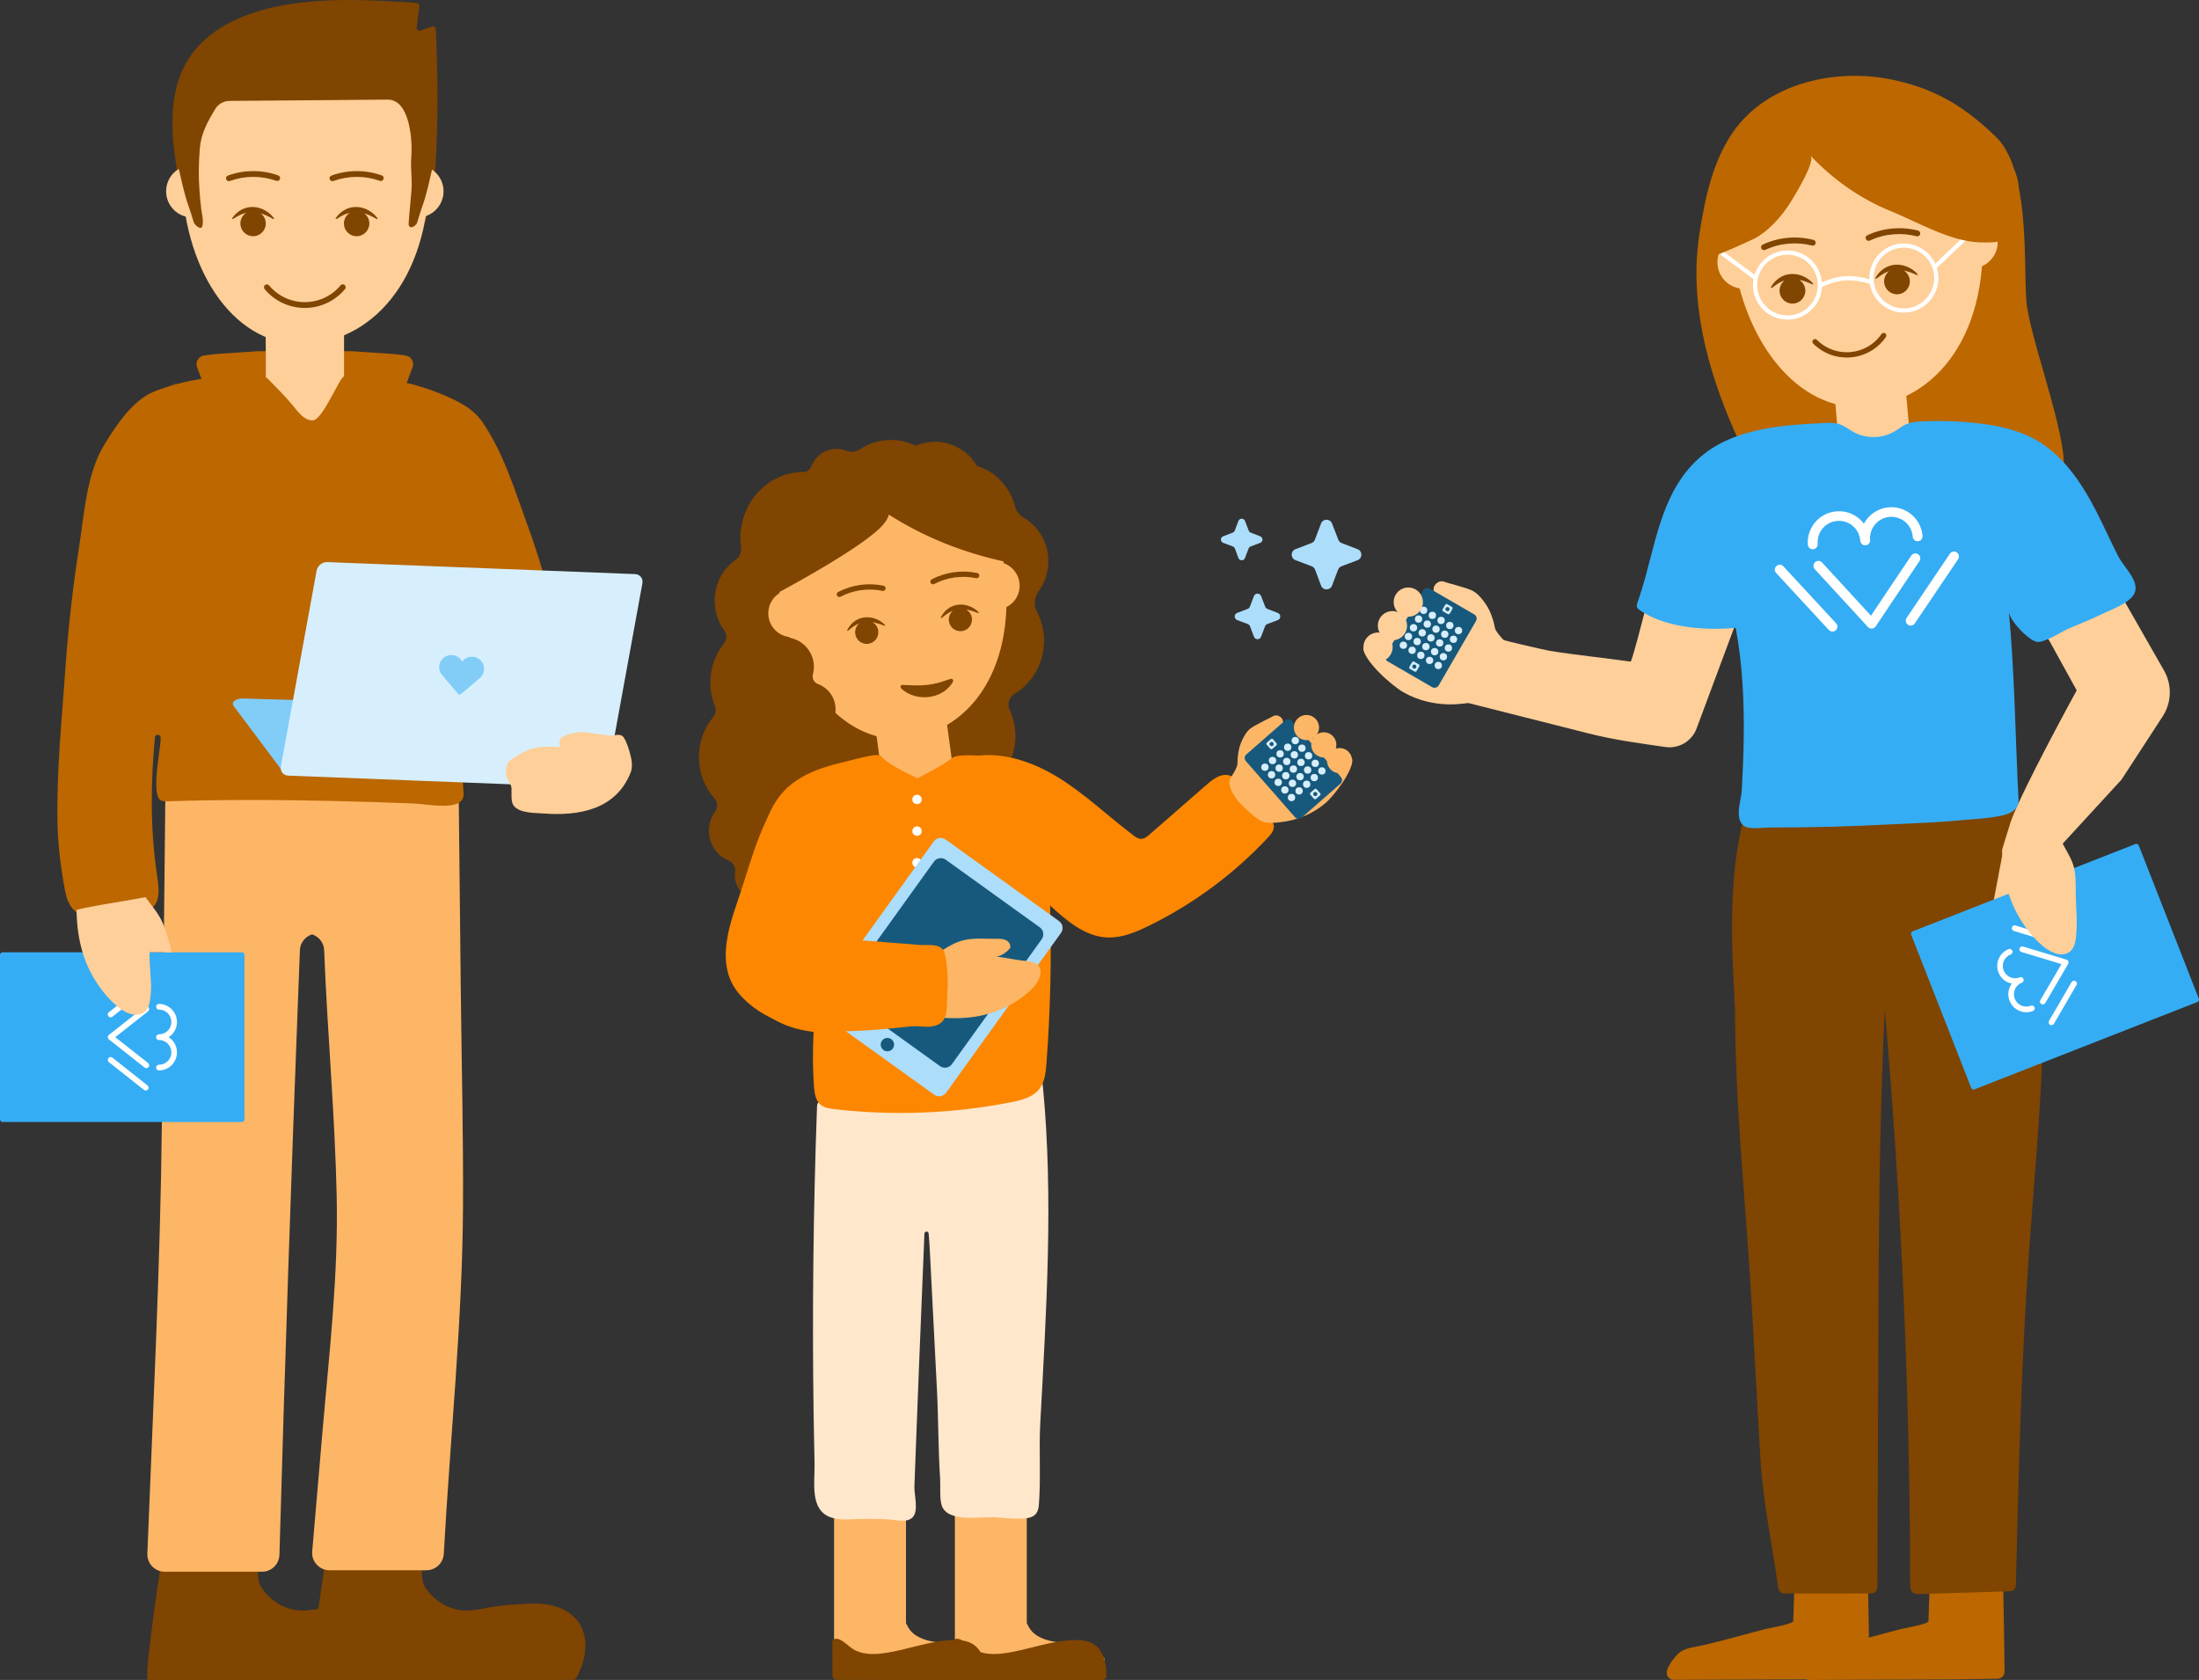 <?xml version="1.0" encoding="utf-8"?>
<!-- Generator: Adobe Illustrator 23.0.3, SVG Export Plug-In . SVG Version: 6.00 Build 0)  -->
<svg version="1.1" id="Layer_1" xmlns="http://www.w3.org/2000/svg" xmlns:xlink="http://www.w3.org/1999/xlink" x="0px" y="0px"
	 viewBox="0 0 1529.14 1168.23" style="enable-background:new 0 0 1529.14 1168.23;" xml:space="preserve">
<rect x="0" y="0" width="1529.14" height="1168.23" fill="#333333" stroke="none"/>
<style type="text/css">
	.st0{fill:#D7EFFD;}
	.st1{fill:#82CDF8;}
	.st2{fill:#35ADF5;}
	.st3{fill:#17597C;}
	.st4{fill:#2781B7;}
	.st5{fill:none;stroke:#17597C;stroke-width:13;stroke-linecap:round;stroke-miterlimit:10;}
	.st6{fill:none;stroke:#35ADF5;stroke-width:13;stroke-linecap:round;stroke-miterlimit:10;}
	.st7{fill:#ACDDFA;}
	.st8{fill:none;stroke:#17597C;stroke-width:13;stroke-linecap:round;stroke-linejoin:round;stroke-miterlimit:10;}
	.st9{fill:#804500;}
	.st10{fill:#FDB666;}
	.st11{fill:#FFE7CC;}
	.st12{fill:#FD8701;}
	.st13{fill:#D6EEFC;}
	.st14{fill:#FFFFFF;}
	.st15{fill:#BC6700;}
	.st16{fill:#FECF99;}
	.st17{fill:#BB6700;}
</style>
<path class="st7" d="M860.32,426.21l7.29-2.79c0.71-0.27,1.27-0.83,1.54-1.54l2.8-7.35c0.87-2.29,4.1-2.29,4.99-0.01l2.87,7.4
	c0.27,0.7,0.83,1.26,1.53,1.53l7.22,2.77c2.29,0.88,2.28,4.13-0.01,4.99l-7.3,2.76c-0.72,0.27-1.28,0.84-1.55,1.55l-2.75,7.25
	c-0.87,2.31-4.14,2.3-5-0.01l-2.69-7.21c-0.27-0.72-0.84-1.29-1.56-1.57l-7.36-2.77C858.03,430.34,858.02,427.09,860.32,426.21z"/>
<path class="st7" d="M900.83,381.9l11.15-4.27c1.09-0.42,1.94-1.27,2.36-2.36l4.29-11.24c1.33-3.5,6.28-3.51,7.63-0.02l4.39,11.32
	c0.42,1.08,1.27,1.92,2.35,2.34l11.05,4.24c3.51,1.35,3.49,6.31-0.02,7.64l-11.17,4.22c-1.1,0.41-1.96,1.28-2.38,2.37l-4.21,11.09
	c-1.34,3.53-6.33,3.52-7.65-0.02l-4.12-11.04c-0.41-1.11-1.28-1.98-2.39-2.4l-11.26-4.24C897.33,388.22,897.32,383.24,900.83,381.9z
	"/>
<path class="st7" d="M850.56,372.93l6.65-2.55c0.65-0.25,1.16-0.76,1.41-1.41l2.56-6.7c0.8-2.08,3.74-2.09,4.55-0.01l2.62,6.75
	c0.25,0.64,0.76,1.15,1.4,1.39l6.58,2.53c2.09,0.8,2.08,3.76-0.01,4.56l-6.66,2.52c-0.65,0.25-1.17,0.76-1.42,1.42l-2.51,6.61
	c-0.8,2.1-3.78,2.1-4.56-0.01l-2.46-6.58c-0.25-0.66-0.77-1.18-1.42-1.43l-6.71-2.53C848.48,376.69,848.47,373.73,850.56,372.93z"/>
<g>
	<path class="st9" d="M722.27,411.18c4.22-5.81,6.73-13.04,6.73-20.88c0-13.05-6.93-24.41-17.18-30.33
		c-2.96-1.71-5.16-4.55-6.04-7.95c-3.47-13.48-13.56-24.13-26.42-27.98c-5.9-10.08-16.83-16.86-29.36-16.86
		c-4.77,0-9.31,0.99-13.43,2.76c-5.19-2.57-10.99-4.02-17.12-4.02c-7.85,0-15.16,2.36-21.32,6.44c-2.9,1.92-6.48,2.41-9.68,1.11
		c-2.12-0.86-4.43-1.34-6.85-1.34c-8.05,0-14.92,5.23-17.65,12.6c-0.78,2.12-2.79,3.44-4.97,3.44c-0.01,0-0.03,0-0.04,0
		c-24.34,0-44.07,20.51-44.07,45.81c0,2.18,0.15,4.31,0.43,6.41c0.48,3.5-0.98,6.99-3.8,8.96c-8.78,6.13-14.56,16.55-14.56,28.37
		c0,7.77,2.5,14.94,6.7,20.68c1.98,2.7,1.98,6.36-0.12,8.97c-5.97,7.38-9.57,16.9-9.57,27.29c0,5.8,1.12,11.33,3.16,16.37
		c1.04,2.58,0.58,5.53-1.18,7.64c-6.19,7.44-9.94,17.14-9.94,27.75c0,11.16,4.15,21.31,10.92,28.88c2.23,2.49,2.34,6.28,0.37,8.99
		c-2.71,3.72-4.32,8.35-4.32,13.37c0,9.38,5.59,17.41,13.49,20.68c3.2,1.33,5.17,4.54,4.7,7.98c-0.2,1.5-0.22,3.06-0.01,4.65
		c1.06,8.16,7.88,14.58,16.09,15.15c8.43,0.59,15.69-4.79,18-12.34c8.93-2.24,15.82-10.38,16.41-20.21
		c0.46-7.61-2.77-14.47-8.01-18.82c2.27-0.44,4.41-1.24,6.36-2.34c7.19,5.31,16.09,8.27,25.69,7.77c8.83-0.46,16.93-3.89,23.43-9.33
		c1.61,0.19,3.24,0.3,4.89,0.3c15.05,0,28.2-8.11,35.33-20.2c4.53,2.02,9.47,3.21,14.63,3.38c23.14,0.75,42.13-18.53,42.13-42.42
		c0-6.58-1.44-12.8-4.01-18.36c-1.85-4-0.37-8.83,3.33-11.03c12.3-7.31,20.6-21.08,20.6-36.87c0-7.29-1.77-14.14-4.89-20.14
		C718.72,420.93,719.22,415.36,722.27,411.18z M533.8,568.33c0.68,0.73,1.4,1.42,2.18,2.05c-0.43,0.09-0.85,0.2-1.27,0.31
		C534.45,569.88,534.14,569.1,533.8,568.33z M644.35,445.68c0,9.72,3.15,18.68,8.44,25.83c-10.22,3.4-18.68,10.87-23.62,20.58
		c-4.69-1.87-9.81-2.91-15.17-2.91c-8.45,0-16.29,2.56-22.82,6.93c-2.46-0.48-4.99-0.74-7.58-0.74c-5.25,0-10.26,1.04-14.87,2.92
		c4.36-6.75,6.91-14.88,6.91-23.62c0-15.37-7.86-28.84-19.64-36.28c3.85-5.27,6.27-11.73,6.64-18.75
		c19.21-1.65,34.92-16.11,39.21-35.15c5.31,2.72,11.28,4.26,17.61,4.26c6.26,0,12.19-1.51,17.46-4.18
		c6.08,9.4,15.93,15.96,27.29,17.35c0.7,2.05,1.58,4.01,2.62,5.86C653.5,414.76,644.35,429.1,644.35,445.68z"/>
	<path class="st10" d="M756,1143.18l-5.44-0.09c-1.44-0.44-2.95-0.23-4.47-0.34c-2.7-0.19-5.4-0.38-8.09-0.58
		c-6.02-0.43-12.18-1.69-17.29-5.06c-2.15-1.42-3.87-3.19-5.15-5.44c-0.29-0.51-0.97-1.7-1.56-2.93V840.08l-50-27.68v78.8v255.97
		l4,20.01h100v-4v-10L756,1143.18z"/>
	<path class="st10" d="M672,1143.18l-5.44-0.09c-1.44-0.44-2.95-0.23-4.47-0.34c-2.7-0.19-5.4-0.38-8.09-0.58
		c-6.02-0.43-12.18-1.69-17.29-5.06c-2.15-1.42-3.87-3.19-5.15-5.44c-0.29-0.51-0.97-1.7-1.56-2.93V840.08l-50-27.68v78.8v255.97
		l3,20.01h101v-4v-10L672,1143.18z"/>
	<path class="st11" d="M569.24,766.58c-0.17,0.13-0.33,0.29-0.46,0.47c-0.55,0.73-0.61,1.71-0.64,2.63
		c-2.58,70.55-3.38,142.21-2.38,213.15c0.17,11.84,0.39,23.68,0.66,35.53c0.28,12.24-3.59,31.87,11.54,36.9
		c5.15,1.71,10.72,1.37,16.14,1.16c7.91-0.3,15.83-0.25,23.73,0.15c4.9,0.25,12.62,2.59,16.66-1.31c4.58-4.42,1.15-15.78,1.37-21.56
		c0.33-8.98,0.67-17.96,1.01-26.93c0.7-18.43,1.41-36.86,2.14-55.28c1.23-31.22,2.51-62.44,3.82-93.66c0.08-1.83,2.78-1.9,2.94-0.07
		c0.53,6.02,0.84,12.07,1.14,18.11c1.54,30.16,3.08,60.32,4.62,90.49c1.05,20.53,0.86,41.09,2.2,61.62
		c0.38,5.84-0.43,11.87,0.78,17.64c2.75,13.06,24.78,9.31,34.64,9.45c7.91,0.12,15.81,1.5,23.74,0.79c5.99-0.53,9.02-3.04,9.51-9.21
		c1.5-19.03-0.03-38.09,0.99-57.13c4.16-77.19,9.28-156.54,1.82-234.03c-0.54-5.6-4.23-17.07-2.53-22.27l-5.25,16.16
		c-0.18,0.55-0.67,0.94-1.24,1.01l-144.07,15.34C571.11,765.83,570.01,765.99,569.24,766.58z"/>
	<path class="st10" d="M543.24,365.99c-10.8,10.8-3.03,31.58-0.71,48.7c8.15,60.09,46.06,104.56,89.42,98.68
		c43.36-5.88,75.82-49.79,66.33-119.8c-2.55-18.78-8.62-35.95-17.1-50.5C681.19,343.08,596.24,312.97,543.24,365.99z"/>
	<path class="st10" d="M613.87,543.82c10.82,0.75,21.76,0.26,32.41-1.75c5.57-1.05,11.02-2.57,16.26-4.75
		c0.18-0.07,0.35-0.16,0.53-0.24l-5.8-42.79l-49.35,6.69l1.77,11.93L613.87,543.82z"/>
	<g>
		<circle class="st10" cx="550.85" cy="426.51" r="16.6"/>
		<circle class="st10" cx="692.45" cy="407.31" r="16.6"/>
	</g>
	<path class="st12" d="M680.14,525.46c19.09-2.12,38.75,4.78,55.33,14.93c18.88,11.56,34.93,27.16,52.61,40.47
		c1.65,1.24,3.48,2.52,5.55,2.49c2.22-0.04,4.09-1.58,5.76-3.04l39.59-34.57c4.33-3.78,9.57-7.83,15.21-6.69
		c4.13,0.83,7.16,4.24,9.88,7.46c6.16,7.29,12.31,14.59,18.47,21.88c1.5,1.78,3.07,3.72,3.26,6.03c0.25,3.04-1.94,5.69-4.02,7.93
		c-23.68,25.41-52.06,46.42-83.29,61.64c-9.07,4.42-18.79,8.43-28.86,7.91c-15.38-0.8-28.05-11.79-39.4-22.2
		c1.06,36.6,0.21,73.26-2.54,109.77c-0.47,6.27-1.15,12.94-5.05,17.87c-4.54,5.75-12.28,7.72-19.48,9.13
		c-40.49,7.95-82.22,9.58-123.21,4.79c-3.24-0.38-6.66-0.87-9.2-2.93c-3.61-2.93-4.34-8.07-4.7-12.71
		c-0.98-12.72-0.89-25.39-0.31-38.04c-4.04-0.51-8.03-1.25-11.93-2.28c-18.87-4.98-36.69-18.97-40.25-38.16
		c-1.44-7.78-0.48-15.78,0.64-23.61c3.3-22.96,8.03-45.71,14.15-68.09c3.16-11.56,6.87-23.35,14.44-32.65
		c6.41-7.87,15.13-13.31,24.48-17.02c6.18-2.45,12.6-4.22,19.06-5.75c6.22-1.47,12.37-3.27,18.66-4.42
		c2.14-0.39,6.41-1.36,8.08,0.65C618,532.18,638,541.18,638,541.18s18-9,24-14C665.5,524.26,680.14,525.46,680.14,525.46z"/>
	<path class="st10" d="M855.43,541.49c0,0,5.06-7.6,5.06-10.13c0-4.75,0.6-10.31,2.44-14.7c1.26-3.02,2.93-6.49,5.24-8.85
		c2.26-2.31,5.64-3.79,8.46-5.33c2.06-1.13,4.16-2.15,6.27-3.19c1.69-0.83,3.1-2.09,5.07-1.78c1.49,0.23,3.06,1.27,3.78,2.62
		c0.4,0.73,1.12,4.11,0.4,4.65c0,0-5.06,3.8-5.06,3.8c3.82-0.64,7.01-0.89,10.27-3.06c0.5-0.33,1.01-0.67,1.58-0.87
		c0.86-0.29,1.79-0.24,2.68-0.07c4.44,0.88,7.06,4.89,10.08,7.88c2.86,2.83,5.83,5.54,8.65,8.41c4.54,4.62,8.2,10.09,11.2,15.82
		c0.4,0.76,8.57-9.97,8.71-9.13c1.3,8.02-12.77,25.93-18.34,30.74c-8.8,7.61-20.26,12.31-31.81,13.48
		c-4.09,0.41-9.73,1.1-13.44-1.06c-2.75-1.59-5.27-3.64-7.65-5.72c-5.38-4.7-11.54-10.71-13.64-17.76
		C854.82,545.38,854.63,543.32,855.43,541.49z"/>
	<g>
		<path class="st3" d="M900.48,568.25l-34.09-38.93c-1.22-1.39-1.08-3.5,0.31-4.71l26.91-23.56c1.39-1.22,3.5-1.08,4.71,0.31
			l34.09,38.93c1.22,1.39,1.08,3.5-0.31,4.71l-26.91,23.56C903.81,569.78,901.7,569.64,900.48,568.25z"/>
		<g>
			<g>
				<circle class="st13" cx="900.72" cy="514.99" r="2.55"/>
				<circle class="st13" cx="905.34" cy="520.27" r="2.55"/>
				<circle class="st13" cx="909.96" cy="525.55" r="2.55"/>
				<circle class="st13" cx="914.59" cy="530.83" r="2.55"/>
				<circle class="st13" cx="919.21" cy="536.11" r="2.55"/>
				<g>
					<circle class="st13" cx="898.09" cy="554.6" r="2.55"/>
					<circle class="st13" cx="903.37" cy="549.98" r="2.55"/>
					<circle class="st13" cx="908.65" cy="545.36" r="2.55"/>
					<circle class="st13" cx="913.93" cy="540.73" r="2.55"/>
				</g>
				<g>
					<circle class="st13" cx="893.47" cy="549.32" r="2.55"/>
					<circle class="st13" cx="898.75" cy="544.7" r="2.55"/>
					<circle class="st13" cx="904.03" cy="540.08" r="2.55"/>
					<circle class="st13" cx="909.31" cy="535.45" r="2.55"/>
				</g>
				<g>
					<circle class="st13" cx="888.85" cy="544.04" r="2.55"/>
					<circle class="st13" cx="894.13" cy="539.42" r="2.55"/>
					<circle class="st13" cx="899.4" cy="534.8" r="2.55"/>
					<circle class="st13" cx="904.68" cy="530.18" r="2.55"/>
				</g>
				<g>
					<circle class="st13" cx="884.22" cy="538.76" r="2.55"/>
					<circle class="st13" cx="889.5" cy="534.14" r="2.55"/>
					<circle class="st13" cx="894.78" cy="529.52" r="2.55"/>
					<circle class="st13" cx="900.06" cy="524.9" r="2.55"/>
				</g>
				<g>
					<circle class="st13" cx="879.6" cy="533.49" r="2.55"/>
					<circle class="st13" cx="884.88" cy="528.86" r="2.55"/>
					<circle class="st13" cx="890.16" cy="524.24" r="2.55"/>
					<circle class="st13" cx="895.44" cy="519.62" r="2.55"/>
				</g>
			</g>
			<g>
				<path class="st13" d="M913.68,555.47l-2.48-2.83c-0.37-0.42-0.32-1.05,0.09-1.42l2.83-2.48c0.42-0.37,1.05-0.32,1.42,0.09
					l2.48,2.83c0.37,0.42,0.32,1.05-0.09,1.42l-2.83,2.48C914.68,555.93,914.04,555.89,913.68,555.47z"/>
				<circle class="st3" cx="914.61" cy="552.16" r="1.44"/>
			</g>
			<g>
				<path class="st13" d="M883.33,520.7l-2.48-2.83c-0.37-0.42-0.32-1.05,0.09-1.42l2.83-2.48c0.42-0.37,1.05-0.32,1.42,0.09
					l2.48,2.83c0.37,0.42,0.32,1.05-0.09,1.42l-2.83,2.48C884.33,521.16,883.69,521.12,883.33,520.7z"/>
				<circle class="st3" cx="884.26" cy="517.39" r="1.44"/>
			</g>
		</g>
	</g>
	<circle class="st10" cx="908.5" cy="505.94" r="8.76"/>
	<circle class="st10" cx="920.55" cy="517.98" r="8.76"/>
	<circle class="st10" cx="931.5" cy="528.93" r="8.76"/>
	<path class="st9" d="M664.01,1139.93c-0.28,0.16-0.52,0.37-0.72,0.66c-0.46,0.68-0.48,1.56-0.47,2.38c0,4.36,0.03,8.72,0.04,13.09
		c0.01,2.22,0.01,4.45,0.02,6.67c0.01,1.79-0.45,4,1.48,4.96c0.98,0.49,2.11,0.5,3.2,0.5c33,0.01,66.01,0.03,99.01,0.04
		c1.55,0,2.81-1.27,2.78-2.82c-0.07-3.54-0.28-7.07-1.14-10.5c-1.08-4.33-3.32-8.53-6.97-11.12c-4.03-2.86-9.24-3.42-14.18-3.32
		c-16.49,0.33-32.2,6.95-48.54,9.18c-7.4,1.01-15.45,0.97-21.7-3.12c-3.15-2.07-5.71-5.09-9.2-6.51
		C666.48,1139.55,665.01,1139.36,664.01,1139.93z"/>
	<path class="st9" d="M580.01,1139.93c-0.28,0.16-0.52,0.37-0.72,0.66c-0.46,0.68-0.48,1.56-0.47,2.38c0,4.36,0.03,8.72,0.04,13.09
		c0.01,2.22,0.01,4.45,0.02,6.67c0.01,1.79-0.45,4,1.48,4.96c0.98,0.49,2.11,0.5,3.2,0.5c33,0.01,66.01,0.03,99.01,0.04
		c1.55,0,2.81-1.27,2.78-2.82c-0.07-3.54-0.28-7.07-1.14-10.5c-1.08-4.33-3.32-8.53-6.97-11.12c-4.03-2.86-9.24-3.42-14.18-3.32
		c-16.49,0.33-32.2,6.95-48.54,9.18c-7.4,1.01-15.45,0.97-21.7-3.12c-3.15-2.07-5.71-5.09-9.2-6.51
		C582.48,1139.55,581.01,1139.36,580.01,1139.93z"/>
	<circle class="st14" cx="637.68" cy="555.93" r="3.25"/>
	<circle class="st14" cx="637.68" cy="577.93" r="3.25"/>
	<circle class="st14" cx="637.68" cy="599.93" r="3.25"/>
	<g>
		<path class="st7" d="M657.87,759.93l79.93-111.17c1.9-2.65,1.3-6.34-1.35-8.24l-78.91-56.73c-2.65-1.9-6.34-1.3-8.24,1.35
			L569.37,696.3c-1.9,2.65-1.3,6.34,1.35,8.24l78.91,56.73C652.27,763.18,655.96,762.57,657.87,759.93z"/>
		<path class="st3" d="M661.91,740.04l62.5-86.93c1.9-2.65,1.3-6.34-1.35-8.24l-65.4-47.02c-2.65-1.9-6.34-1.3-8.24,1.35
			l-62.5,86.93c-1.9,2.65-1.3,6.34,1.35,8.24l65.4,47.02C656.32,743.29,660.01,742.69,661.91,740.04z"/>
		<circle class="st3" cx="617.08" cy="726.41" r="4.65"/>
	</g>
	<path class="st10" d="M654.41,707.64c18.75,1.48,35.33-0.94,51.54-10.9c6.43-3.96,17.35-12.04,17.63-20.47
		c0.28-8.43-9.63-7.71-15.31-8.63c-5.33-0.86-10.66-1.73-15.99-2.6c3.27,0.59,8.97-3.67,10.33-6.2c0.01-6.4-7.62-6.01-8.84-5.98
		c-7.51,0.13-15.75-0.85-23.34,0.88c-7.42,1.69-13.43,6.14-19.86,9.91C651.07,667.85,653.3,707.55,654.41,707.64z"/>
	<path class="st12" d="M581.32,600.82c0.05,1.47-0.4,2.93-0.84,4.35c-4.81,15.36-9.61,30.72-14.42,46.09
		c16.38,1.3,32.76,2.61,49.15,3.91c8.01,0.64,16.02,1.27,24.03,1.91c7.38,0.59,16.05-1.9,17.94,7.01
		c1.99,9.38,2.11,19.01,1.49,28.54c-0.54,8.3,1.3,18.3-9.11,20.85c-5.27,1.29-10.67-0.29-16.01,0.27
		c-13.19,1.36-26.38,2.73-39.63,3.21c-16.51,0.6-33.33-0.21-48.97-5.54c-12.02-4.1-23.36-11.08-31.49-20.95
		c-9.86-11.96-10.13-26.86-7.06-41.55c2.22-10.63,6.12-20.83,9.47-31.16c7.95-24.53,14.95-51.35,32.13-70.58
		c10.89,16.08,20.22,32.38,31.11,48.46c0.93,1.37,1.88,2.8,2.14,4.43C581.29,600.32,581.31,600.57,581.32,600.82z"/>
	<g>
		<g>
			<path class="st9" d="M583.89,415.12c-0.74,0.1-1.5-0.26-1.87-0.96c-0.47-0.9-0.13-2,0.77-2.47c9.62-5.06,20.98-6.63,31.62-4.39
				c0.99,0.21,1.62,1.18,1.42,2.17c-0.21,0.99-1.18,1.62-2.17,1.42c-9.8-2.06-20.29-0.61-29.16,4.05
				C584.3,415.03,584.1,415.09,583.89,415.12z"/>
		</g>
		<g>
			<path class="st9" d="M649.02,406.29c-0.74,0.1-1.5-0.26-1.87-0.96c-0.47-0.9-0.13-2,0.77-2.47c9.62-5.05,20.98-6.63,31.62-4.39
				c0.99,0.21,1.62,1.18,1.42,2.17c-0.21,0.99-1.18,1.62-2.17,1.42c-9.81-2.07-20.29-0.61-29.16,4.05
				C649.43,406.2,649.23,406.26,649.02,406.29z"/>
		</g>
	</g>
	<g>
		<path class="st9" d="M680.51,425.74c-1.74-1.88-3.93-3.24-6.34-4.18c-2.4-0.95-5.09-1.35-7.76-1.07
			c-1.34,0.11-2.64,0.52-3.89,0.95l-1.8,0.88c-0.61,0.27-1.1,0.74-1.63,1.11c-1.11,0.71-1.92,1.76-2.8,2.68
			c-0.79,1-1.43,2.11-2.03,3.2c-0.07,0.12-0.06,0.27,0.02,0.38c0.11,0.16,0.34,0.2,0.5,0.09l0.05-0.04
			c1.02-0.71,1.86-1.55,2.82-2.23c0.99-0.63,1.86-1.37,2.9-1.83c0.68-0.39,1.38-0.7,2.09-0.97c-2.03,1.72-3.17,4.4-2.79,7.24
			c0.6,4.41,4.66,7.51,9.08,6.91s7.51-4.66,6.91-9.08c-0.35-2.6-1.91-4.73-4.03-5.93c0.53,0.08,1.06,0.17,1.59,0.29
			c2.22,0.5,4.47,1.25,6.69,2.18l0.03,0.01c0.13,0.05,0.28,0.03,0.39-0.07C680.64,426.12,680.65,425.89,680.51,425.74z"/>
		<path class="st9" d="M615.38,434.57c-1.74-1.88-3.93-3.24-6.34-4.18c-2.4-0.95-5.09-1.35-7.76-1.07
			c-1.34,0.11-2.64,0.52-3.89,0.95l-1.8,0.88c-0.61,0.27-1.1,0.74-1.63,1.11c-1.11,0.71-1.92,1.76-2.8,2.68
			c-0.79,1-1.43,2.11-2.03,3.2c-0.07,0.12-0.06,0.27,0.02,0.38c0.11,0.16,0.34,0.2,0.5,0.09l0.05-0.04
			c1.02-0.71,1.86-1.55,2.82-2.23c0.99-0.63,1.86-1.37,2.9-1.83c0.68-0.39,1.38-0.7,2.09-0.97c-2.03,1.72-3.17,4.4-2.79,7.24
			c0.6,4.41,4.66,7.51,9.08,6.91c4.41-0.6,7.51-4.66,6.91-9.08c-0.35-2.6-1.91-4.73-4.03-5.93c0.53,0.08,1.06,0.17,1.59,0.29
			c2.22,0.5,4.47,1.25,6.69,2.18l0.03,0.01c0.13,0.05,0.28,0.03,0.39-0.07C615.51,434.95,615.52,434.72,615.38,434.57z"/>
	</g>
	<path class="st9" d="M627.76,476.28c3.07,0.11,6.02,0.32,8.82,0.35c2.81,0.05,5.5-0.06,8.14-0.34c1.32-0.16,2.62-0.34,3.93-0.59
		c1.31-0.25,2.61-0.57,3.94-0.91c2.65-0.71,5.32-1.7,8.38-2.7l0.04-0.01c0.73-0.24,1.51,0.16,1.75,0.88
		c0.12,0.37,0.08,0.76-0.09,1.08c-1.61,3.03-4.14,5.48-7.1,7.33c-1.49,0.9-3.1,1.65-4.77,2.22c-1.68,0.54-3.4,0.94-5.15,1.14
		c-3.5,0.37-7.03,0.02-10.3-0.99c-1.64-0.51-3.21-1.18-4.69-2.03c-0.74-0.42-1.45-0.88-2.14-1.4c-0.69-0.52-1.31-1.07-1.96-1.75
		c-0.52-0.55-0.49-1.41,0.05-1.92c0.27-0.26,0.63-0.38,0.98-0.37L627.76,476.28z"/>
	<path class="st9" d="M565.29,468.87c0.63-2.38,0.84-4.93,0.54-7.58c-1.08-9.42-8.7-17-18.13-18C535.4,442,525,451.62,525,463.67
		c0,11.31,9.17,20.48,20.48,20.48c0.08,0,0.15-0.01,0.23-0.01c-1.94,3.48-2.83,7.63-2.18,12.03c1.24,8.38,8.15,15,16.57,15.9
		c11.35,1.21,20.95-7.65,20.95-18.76c0-8.12-5.13-15.02-12.32-17.68C565.99,474.62,564.54,471.71,565.29,468.87z"/>
	<path class="st9" d="M708,363.18l-30-29l-64-10c0,0-26,7-28,8s-40,20-40,20l-9.67,26.38l-5.61,3.91l8.67,30.59
		c0,0,62.29-32.89,75.09-48.65c2.1-2.58,3.2-4.74,3.61-6.54c24.95,15.94,52.23,26.6,81.4,32.88c0.01-3.05-0.28-6.05-0.69-9.04
		l8.96,3.7L708,363.18z"/>
</g>
<path class="st9" d="M304.2,72.88c0.1-17.52-0.33-35.04-1.12-52.54c-0.07-1.44-1.51-2.4-2.86-1.9l-7.61,2.79
	c-1.5,0.55-3.04-0.68-2.84-2.26l1.82-14.55c0.15-1.21-0.75-2.31-1.97-2.39c-33.17-2.21-66.82-4.18-99.25,2.97
	c-23.18,5.11-46.58,15.92-59.3,35.96c-12.59,19.83-12.57,45.08-9.36,68.35c2.86,20.71,7.93,41.16,15.65,60.6
	c4.02,10.14,8.32,18.36,16.56,25.55c8.3,7.24,17.23,13.88,27.18,18.69c29.67,14.33,75.85,7.02,93.91-22.92
	c11.24-18.64,25.13-39.42,26.86-61.12C303.38,111.07,304.1,91.98,304.2,72.88z"/>
<path class="st9" d="M112,1087.23c-0.99,6.31-12.34,81-9,81c0,0,154,0,154,0s27.97,0,28,0c1.98-0.12,4.07-6.44,4.7-7.85
	c4.56-10.26,5.14-24.48-2.34-33.57c-8.69-10.56-22.57-12.37-35.36-11.57c-7.21,0.45-14.44,0.83-21.59,1.86
	c-6.7,0.97-13.21,2.9-20.07,2.86c-11.28-0.06-21.25-5.88-27.86-14.9c-4.12-5.61-2.93-12.29-3.03-18.82
	c-0.01-0.95,0.26-13.98-0.45-14c-0.02,0-51-2-51-2S112,1087.23,112,1087.23z"/>
<path class="st9" d="M226,1087.23c-0.99,6.31-12.34,81-9,81c0,0,154,0,154,0s27.97,0,28,0c1.98-0.12,4.07-6.44,4.7-7.85
	c4.56-10.26,5.14-24.48-2.34-33.57c-8.69-10.56-22.57-12.37-35.36-11.57c-7.21,0.45-14.44,0.83-21.59,1.86
	c-6.7,0.97-13.21,2.9-20.07,2.86c-11.28-0.06-21.25-5.88-27.86-14.9c-4.12-5.61-2.93-12.29-3.03-18.82
	c-0.01-0.95,0.26-13.98-0.45-14c-0.02,0-51-2-51-2S226,1087.23,226,1087.23z"/>
<g>
	<path class="st15" d="M179.09,244.24l-29.59,1.97c-0.13,0.01-0.27,0.02-0.4,0.04l-7.12,0.95c-3.92,0.52-6.34,4.57-4.93,8.27
		l7.45,19.65c0.51,1.36,1.49,2.49,2.76,3.19l20.35,11.31c2.68,1.49,6.06,0.77,7.9-1.68l11.1-14.81c0.45-0.6,0.79-1.28,0.99-2
		l5.45-19.08c1.12-3.93-1.83-7.83-5.91-7.83h-7.65C179.37,244.23,179.23,244.23,179.09,244.24z"/>
	<path class="st15" d="M244.85,244.24l29.59,1.97c0.13,0.01,0.27,0.02,0.4,0.04l7.12,0.95c3.92,0.52,6.34,4.57,4.93,8.27
		l-7.45,19.65c-0.51,1.36-1.49,2.49-2.76,3.19l-20.35,11.31c-2.68,1.49-6.06,0.77-7.9-1.68l-11.1-14.81c-0.45-0.6-0.79-1.28-0.99-2
		l-5.45-19.08c-1.12-3.93,1.83-7.83,5.91-7.83h7.65C244.58,244.23,244.71,244.23,244.85,244.24z"/>
</g>
<path class="st10" d="M209.98,648.95l4.15,0.28c6.17,0.41,11.04,5.41,11.28,11.59c2.21,56.96,7.47,113.78,8.71,170.79
	c1.22,55.59-5.23,109.71-9.96,164.95c-2.35,27.42-4.7,54.84-7.05,82.27c-0.61,7.06,4.96,13.12,12.05,13.12h67.38
	c6.42,0,11.72-5.02,12.07-11.43c4.4-80.53,12.92-160.88,13.36-241.59c0.27-50.22-1.02-100.51-1.55-150.73
	c-0.46-43.2-0.92-86.4-1.38-129.59c-0.07-6.63-5.46-11.96-12.09-11.96H127.02c-6.63,0-12.02,5.33-12.09,11.96
	c-0.79,73.99-1.57,147.98-2.36,221.98c-1.06,99.97-6.21,199.91-10.1,299.81c-0.27,6.86,5.22,12.56,12.08,12.56h67.68
	c6.54,0,11.9-5.21,12.08-11.75c3.72-131.46,8.19-264.37,13.31-396.4c0.31-7.99,0.62-15.99,0.93-23.98
	c0.24-6.18,5.11-11.18,11.28-11.59l4.15-0.28"/>
<path class="st16" d="M134.35,66.22c-13.31,10.14-7.94,33.84-7.94,52.77c0,66.43,34.61,120.29,82.55,120.29
	s89.64-42.89,89.64-120.29c0-20.76-4.07-40.29-11.13-57.34C287.47,61.65,199.69,16.46,134.35,66.22z"/>
<g>
	<g>
		<path class="st9" d="M159.16,125.98c-0.82,0-1.59-0.51-1.89-1.32c-0.38-1.04,0.16-2.19,1.2-2.57c5.65-2.06,11.58-3.1,17.65-3.1
			c5.95,0,11.78,1,17.33,2.98c1.04,0.37,1.59,1.52,1.22,2.56c-0.37,1.04-1.52,1.59-2.56,1.22c-5.12-1.83-10.49-2.75-15.98-2.75
			c-5.59,0-11.07,0.96-16.27,2.86C159.62,125.94,159.39,125.98,159.16,125.98z"/>
	</g>
	<g>
		<path class="st9" d="M231.17,125.98c-0.82,0-1.59-0.51-1.89-1.32c-0.38-1.04,0.16-2.19,1.2-2.57c5.65-2.06,11.58-3.1,17.65-3.1
			c5.95,0,11.78,1,17.33,2.98c1.04,0.37,1.59,1.52,1.22,2.56c-0.37,1.04-1.52,1.59-2.56,1.22c-5.12-1.83-10.49-2.75-15.98-2.75
			c-5.59,0-11.07,0.96-16.27,2.86C231.63,125.94,231.39,125.98,231.17,125.98z"/>
	</g>
</g>
<polygon class="st16" points="184.85,247.95 184.85,324.23 239.25,324.23 239.25,222.27 184.69,222.27 "/>
<g>
	<circle class="st16" cx="133.7" cy="133.03" r="18.19"/>
	<circle class="st16" cx="290.25" cy="133.03" r="18.19"/>
</g>
<path class="st9" d="M262.48,151.73c-1.61-2.3-3.79-4.1-6.26-5.49c-2.48-1.37-5.32-2.24-8.27-2.32c-2.94-0.08-5.91,0.68-8.41,2.1
	c-2.49,1.44-4.58,3.4-6.08,5.71c-0.08,0.13-0.09,0.3,0,0.44c0.12,0.19,0.37,0.24,0.56,0.12c2.26-1.45,4.48-2.73,6.79-3.6
	c0.81-0.3,1.62-0.53,2.45-0.72c-2.47,1.57-4.11,4.32-4.11,7.46c0,4.88,3.96,8.84,8.84,8.84c4.88,0,8.84-3.96,8.84-8.84
	c0-2.88-1.39-5.43-3.52-7.04c2.93,0.86,5.82,2.26,8.64,3.91l0.03,0.02c0.13,0.08,0.3,0.07,0.43-0.02
	C262.57,152.16,262.61,151.91,262.48,151.73z"/>
<path class="st9" d="M190.48,151.73c-1.61-2.3-3.79-4.1-6.26-5.49c-2.48-1.37-5.32-2.24-8.27-2.32c-2.94-0.08-5.91,0.68-8.41,2.1
	c-2.49,1.44-4.58,3.4-6.08,5.71c-0.08,0.13-0.09,0.3,0,0.44c0.12,0.19,0.37,0.24,0.56,0.12c2.26-1.45,4.48-2.73,6.79-3.6
	c0.81-0.3,1.62-0.53,2.45-0.72c-2.47,1.57-4.11,4.32-4.11,7.46c0,4.88,3.96,8.84,8.84,8.84c4.88,0,8.84-3.96,8.84-8.84
	c0-2.88-1.39-5.43-3.52-7.04c2.93,0.86,5.82,2.26,8.64,3.91l0.03,0.02c0.13,0.08,0.3,0.07,0.43-0.02
	C190.57,152.16,190.61,151.91,190.48,151.73z"/>
<g>
	<path class="st9" d="M211.95,214.14c-10.81,0-20.99-4.76-27.93-13.07c-0.71-0.86-0.6-2.13,0.25-2.84c0.86-0.71,2.13-0.6,2.84,0.25
		c6.17,7.38,15.22,11.62,24.84,11.62c9.64,0,18.71-4.25,24.88-11.67c0.71-0.86,1.98-0.97,2.84-0.26c0.86,0.71,0.97,1.98,0.26,2.84
		C232.99,209.35,222.79,214.14,211.95,214.14z"/>
</g>
<g>
	<path class="st15" d="M118.36,267.75c1.04-0.21,2.09-0.4,3.13-0.61c0.59-0.2,1.16-0.38,1.72-0.56
		C125.56,265.85,115.94,268.24,118.36,267.75z"/>
	<path class="st15" d="M310.58,403.02c0.58-2.22,3.83-1.86,3.92,0.43c0.68,17.94,1.36,35.88,2.04,53.82
		c0.57,15.17,1.04,30.35,1.72,45.52c0.64,14.16,2.73,24.17,4.12,49.07c0.72,12.96-24.7,7.28-34.68,6.88
		c-19.02-0.77-38.05-1.34-57.08-1.77c-38.07-0.86-76.16-0.99-114.22,0.24c-1.65,0.05-3.42,0.08-4.82-0.81
		c-6.45-4.11-0.25-34.08,0.03-40.95l0.1-2.43c0.11-2.58-3.73-2.85-3.97-0.28c-2.93,31.25-3.38,62.52,1.35,95.09
		c2.04,14.01,3.32,24.13-12.96,28.21c-9.93,2.49-20.39,0.31-30.46,1.28c-12.36,1.18-18.31-6.5-20.41-17.75
		c-2.81-15.06-4.92-31.34-5.26-46.61c-0.81-36.25,2.97-72.02,5.48-108.17c1.97-28.33,5.15-56.57,9.54-84.63
		c3.57-22.82,5.1-50.42,17.32-70.6c8.08-13.33,19.91-31.41,34.94-37.34c19.25-7.59,41.01-11.07,61.68-10.89
		c5.26,0.04,10.54,0.4,15.84,1.14c0.45,0.06,0.85,0.29,1.17,0.62c5.74,6.01,12,12.02,17.29,18.44c3.33,4.03,8.59,11.66,14.74,10.71
		c5.9-0.9,16.05-24.34,19.88-29.3c3.86-5,13.94-1.58,19.08-1.05c16.83,1.72,33.58,5.4,49.25,11.85
		c11.08,4.56,22.38,9.68,29.28,19.79c14.8,21.69,22.47,47.41,31.38,71.83c15.75,43.18,26.57,88.86,23.26,135.1
		c-0.07,1.02-0.9,1.81-1.92,1.85l-56.02,1.93c-0.12,0-0.25,0-0.37-0.02l-43.63-6.64c-1.17-0.18-1.93-1.33-1.63-2.47L310.58,403.02z"
		/>
</g>
<path class="st1" d="M167.69,485.71l102.01,2.91l-73.35,47.51l0,0l-33.87-45.17C160.73,488.62,163.06,486.27,167.69,485.71z"/>
<path class="st0" d="M227.47,390.88l214.19,8.35c3.41,0.13,5.67,3.02,5.04,6.45l-24.83,136.06c-0.63,3.43-3.9,6.1-7.31,5.97
	l-214.19-8.35c-3.41-0.13-5.67-3.02-5.04-6.45l24.83-136.06C220.79,393.42,224.06,390.75,227.47,390.88z"/>
<path class="st16" d="M438.95,527.41c-0.19-0.94-0.42-1.88-0.67-2.79c-1.08-3.89-2.3-8.24-4.49-11.66
	c-2.34-3.67-6.8-1.01-10.23-1.48c-3.83-0.53-7.66-1.06-11.5-1.54c-3.72-0.47-7.52-1.33-11.23-0.61c-2.64,0.51-8.63,1.81-10.55,3.75
	c-1.44,1.46-1.49,4.25-0.8,6.45c-4.45-0.35-8.89-0.4-13.16-0.07c-8.72,0.66-14.75,4.64-21.77,9.37c-2.55,1.72-2.85,7.19-2.65,9.89
	c0.25,3.5,3.63,6.17,3.8,9.32c0.19,3.52-0.68,9.37,1.57,12.28c4.08,5.28,14.75,4.9,20.65,5.36c24.59,1.89,50.29-2.63,60.55-28.29
	C439.73,534.2,439.61,530.74,438.95,527.41z"/>
<path class="st2" d="M168.22,780.23H1.78c-0.98,0-1.78-0.8-1.78-1.78V664.01c0-0.98,0.8-1.78,1.78-1.78h166.44
	c0.98,0,1.78,0.8,1.78,1.78v114.44C170,779.43,169.2,780.23,168.22,780.23z"/>
<g>
	<path class="st14" d="M102.9,757.59c0.68-0.86,0.54-2.1-0.32-2.78c0,0,0,0,0,0l-24.4-19.33c-0.86-0.68-2.1-0.54-2.79,0.32
		c-0.68,0.86-0.54,2.1,0.32,2.78c0,0,0,0,0,0l24.41,19.34C100.97,758.59,102.22,758.45,102.9,757.59z"/>
	<path class="st14" d="M123.06,731.82c0.01-4.28-2.17-8.28-5.79-10.57c3.62-2.3,5.8-6.29,5.79-10.57c0-6.92-5.63-12.55-12.55-12.55
		c-1.09,0.02-1.96,0.93-1.94,2.02c0.02,1.06,0.88,1.92,1.94,1.94c4.74-0.05,8.63,3.76,8.67,8.51s-3.76,8.63-8.51,8.67
		c-0.06,0-0.11,0-0.17,0c-1.09,0-1.98,0.89-1.98,1.98s0.89,1.98,1.98,1.98l0,0c4.74-0.05,8.63,3.76,8.67,8.51
		c0.05,4.74-3.76,8.63-8.51,8.67c-0.06,0-0.11,0-0.17,0c-1.09,0.02-1.96,0.93-1.94,2.02c0.02,1.06,0.88,1.92,1.94,1.94
		C117.43,744.38,123.06,738.74,123.06,731.82z"/>
	<path class="st14" d="M102.02,742.78c0.52-0.06,1-0.33,1.32-0.74l0,0c0.68-0.86,0.53-2.11-0.33-2.79l-22.87-18l22.87-18.01
		c0.85-0.69,0.97-1.94,0.28-2.79c-0.67-0.83-1.88-0.97-2.73-0.33l-24.85,19.56c-0.86,0.68-1.01,1.92-0.33,2.78
		c0.1,0.12,0.21,0.23,0.33,0.33l24.85,19.56C100.97,742.7,101.5,742.85,102.02,742.78z"/>
	<path class="st14" d="M78.17,707.03l24.4-19.33c0.89-0.64,1.08-1.88,0.44-2.77c-0.64-0.89-1.88-1.08-2.77-0.44
		c-0.04,0.03-0.09,0.07-0.13,0.1l-24.41,19.33c-0.48,0.38-0.75,0.95-0.75,1.55c0,0.45,0.15,0.88,0.43,1.23
		C76.07,707.56,77.31,707.71,78.17,707.03z"/>
</g>
<path class="st16" d="M119,662.23c1,0-2.01-9.38-4.74-17.55c-2.67-7.98-8.22-14.1-13.08-20.77c-4.57,1.01-48,7.81-47.97,9.04
	c0.42,20.79,4.89,38.76,17.63,55.51c5.05,6.64,15.15,17.78,24.44,17.16c9.3-0.62,9.33-11.05,9.72-17.4c0.37-5.96-1.37-20.04-1-26
	C104,662.23,118.5,662.23,119,662.23z"/>
<path class="st9" d="M300.39,114.08L303,93.23l-13-50l-25-18c0,0-56-10-62-9s-57,13-57,13l-25,44l4.61,38.68
	c-0.33,0.62-1.76,3.32-1.76,3.32c-0.26,0.49,0.65,2.8,0.78,3.39c0.28,1.22,0.55,2.45,0.83,3.67c0.55,2.45,1.11,4.9,1.7,7.34
	c1.11,4.58,2.35,9.13,3.93,13.57c1.33,3.76,2.46,7.58,3.64,11.39c0.48,1.56,5.06,6.05,5.96,2.61c1.02-3.91-0.27-8.07-0.77-11.97
	c-0.54-4.22-0.87-8.52-1.2-12.76c-0.76-9.79-0.57-19.61,0.25-29.46c0.85-10.22,5.46-18.5,10.64-27.13c2.11-3.51,5.89-5.67,9.99-5.71
	c0,0,109.87-0.89,109.94-0.89c15.82-0.13,17.35,29.37,16.47,39.94c-0.65,7.75,0.73,15.49,0.13,23.24
	c-0.59,7.59-1.49,15.16-1.96,22.76c-0.3,4.89,4.99,2.51,5.96-0.64c1.17-3.81,2.3-7.63,3.64-11.38c1.58-4.45,2.82-8.99,3.93-13.57
	c0.59-2.44,1.15-4.89,1.7-7.34c0.28-1.22,0.55-2.45,0.83-3.67c0.13-0.59,1.04-2.9,0.78-3.39C301,115.23,300.43,114.16,300.39,114.08
	z"/>
<path class="st15" d="M1293.12,337.19c-7.3-0.29-14.57-1.28-21.74-3.17c-9.67-2.55-18.14-7.37-27.93-9.65
	c-10.2-2.38-21.57-3.46-29.32-11.33c-3.82-3.88-6.18-8.93-8.35-13.92c-18.78-43.06-31.34-89.85-23.95-137.01
	c3.77-24.05,9.15-50.42,23.73-70.9c24.27-34.09,71.29-43.66,109.44-35.98c29.9,6.03,50.9,18.55,73,40
	c22.95,22.27,19.28,82.47,21,113c1.36,24.09,28.98,95.03,26,119c-2.68,21.57-23.04-25.45-40.87-13.01
	c-14.36,10.02-32.17,11.9-48.85,15.42C1327.72,333.33,1311.37,337.92,1293.12,337.19z"/>
<path class="st16" d="M1149.62,403.48c-1.81,4.86-14.48,56.79-15.76,56.6c-18.69-2.68-37.52-4.49-56.16-7.48
	c-2.59-0.41-41.42-9.12-41.01-10.35c0,0-17.17,46.25-17.17,46.25c10.59,2.68,21.17,5.35,31.76,8.03c17.8,4.5,35.6,9,53.41,13.51
	c17.64,4.46,35.45,6.88,53.43,9.43c9.35,1.32,18.37-4.04,21.66-12.89l30.98-83.24C1210.76,423.35,1149.62,403.48,1149.62,403.48z"/>
<path class="st15" d="M1253.42,1096.97c-2.9-0.4-5.5,1.79-5.6,4.72c-0.29,8.89-0.82,25.53-0.82,25.54
	c-0.07,2.15-17.12,5.01-19.41,5.6c-15.08,3.86-30.09,8.35-45.3,11.67c-6.12,1.35-11.77,1.5-16.24,6.37
	c-2.47,2.7-7.06,8.51-7.06,12.36l0,0c0,2.75,2.25,4.97,5,4.93l96.12-0.36c11.65-0.17,23.3-0.33,34.96-0.49
	c2.71-0.04,4.89-2.25,4.87-4.96c-0.12-17.96-0.56-36.93-0.87-54.89c-0.04-2.43-1.85-4.47-4.26-4.8L1253.42,1096.97z"/>
<path class="st15" d="M1347.42,1097.04c-2.9-0.4-5.5,1.79-5.6,4.72c-0.29,8.89-0.82,25.53-0.82,25.54
	c-0.07,2.15-17.12,5.01-19.41,5.6c-15.08,3.86-30.09,8.35-45.3,11.67c-6.12,1.35-11.77,1.5-16.24,6.37
	c-2.47,2.7-7.06,8.51-7.06,12.36l0,0c0,2.75,2.25,4.97,5,4.93l96.12-0.36c11.65-0.17,23.3-0.33,34.96-0.49
	c2.71-0.04,4.89-2.25,4.87-4.96c-0.12-17.96-0.56-36.93-0.87-54.89c-0.04-2.43-1.85-4.47-4.26-4.8L1347.42,1097.04z"/>
<path class="st16" d="M1207.34,114.86c-12.53,11.43-4.97,34.88-3.27,53.99c5.97,67.07,45.76,118.34,94.16,114.03
	c48.4-4.31,86.65-51.36,79.7-129.5c-1.87-20.96-7.73-40.32-16.39-56.89C1361.53,96.49,1268.84,58.75,1207.34,114.86z"/>
<g>
	<circle class="st16" cx="1212.69" cy="182.37" r="18.43"/>
	<circle class="st16" cx="1370.75" cy="168.3" r="18.43"/>
</g>
<path class="st9" d="M1412.53,597.67c-2.13-11.7-4.73-23.34-7.89-34.9c-0.53-1.95-1.16-4.03-2.74-5.29
	c-1.71-1.37-4.08-1.44-6.27-1.45c-57.39-0.2-114.78-0.39-172.17-0.59c-2.09-0.01-4.33,0.03-6.04,1.24
	c-1.81,1.29-2.57,3.57-3.18,5.71c-12.86,45.12-10.33,93.01-7.69,139.85c0,68.23,7.75,137.39,11.59,205.53
	c1.97,35.02,3.95,70.03,5.92,105.05c1.71,30.38,8.19,61.16,12.54,91.54c0.31,2.15,2.14,3.75,4.32,3.75l60.22-0.02
	c2.4,0,4.36-1.95,4.37-4.35l0.59-160.36c0.3-80.41,0.59-160.85,4.53-241.16c11.55,132.72,17.45,265.94,17.67,399.16
	c0,2.27,0.18,4.89,2.01,6.23c1.29,0.95,3.03,0.94,4.63,0.89l62.64-1.92c2.32-0.07,4.18-1.94,4.23-4.26
	c1.84-78.01,3.75-156.05,9.28-233.89C1417.5,778.19,1428.61,686.05,1412.53,597.67z"/>
<polygon class="st16" points="1275.84,276.15 1279.01,311.82 1328.48,307.42 1324.23,259.74 1274.62,264.15 "/>
<path class="st16" d="M1047.65,447.29c0,0-7.46-7.51-8.03-10.39c-1.06-5.41-2.99-11.6-6.06-16.19c-2.11-3.16-4.78-6.73-7.94-8.9
	c-3.09-2.12-7.26-3.05-10.82-4.18c-2.59-0.82-5.22-1.52-7.84-2.23c-2.1-0.57-4-1.68-6.17-0.89c-1.65,0.6-3.19,2.13-3.72,3.83
	c-0.29,0.92-0.35,4.93,0.59,5.38c0,0,6.61,3.19,6.61,3.19c-4.49,0.13-8.18,0.55-12.37-1.19c-0.65-0.27-1.3-0.54-1.99-0.63
	c-1.04-0.14-2.1,0.12-3.07,0.52c-4.86,2-6.94,7.15-9.71,11.22c-2.63,3.86-5.4,7.61-7.97,11.51c-4.13,6.28-7.08,13.32-9.21,20.51
	c-0.28,0.95-11.99-9.43-11.96-8.44c0.32,9.42,20.34,26.66,27.74,30.89c11.72,6.69,25.81,9.48,39.21,8.23
	c4.74-0.44,11.32-0.92,15.06-4.21c2.77-2.43,5.18-5.32,7.43-8.23c5.07-6.56,10.74-14.77,11.56-23.26
	C1049.21,451.58,1048.97,449.19,1047.65,447.29z"/>
<g>
	<path class="st3" d="M1000.45,476.61l25.95-44.78c0.93-1.6,0.38-3.64-1.22-4.57l-30.95-17.93c-1.6-0.93-3.64-0.38-4.57,1.22
		l-25.95,44.78c-0.93,1.6-0.38,3.64,1.22,4.57l30.95,17.93C997.48,478.75,999.53,478.21,1000.45,476.61z"/>
	<g>
		<g>
			<circle class="st13" cx="989.95" cy="424.4" r="2.55"/>
			<circle class="st13" cx="986.44" cy="430.47" r="2.55"/>
			<circle class="st13" cx="982.92" cy="436.54" r="2.55"/>
			<circle class="st13" cx="979.4" cy="442.62" r="2.55"/>
			<circle class="st13" cx="975.88" cy="448.69" r="2.55"/>
			<g>
				<circle class="st13" cx="1000.17" cy="462.76" r="2.55"/>
				<circle class="st13" cx="994.1" cy="459.24" r="2.55"/>
				<circle class="st13" cx="988.03" cy="455.72" r="2.55"/>
				<circle class="st13" cx="981.95" cy="452.21" r="2.55"/>
			</g>
			<g>
				<circle class="st13" cx="1003.69" cy="456.69" r="2.55"/>
				<circle class="st13" cx="997.61" cy="453.17" r="2.55"/>
				<circle class="st13" cx="991.54" cy="449.65" r="2.55"/>
				<circle class="st13" cx="985.47" cy="446.13" r="2.55"/>
			</g>
			<g>
				<circle class="st13" cx="1007.2" cy="450.62" r="2.55"/>
				<circle class="st13" cx="1001.13" cy="447.1" r="2.55"/>
				<circle class="st13" cx="995.06" cy="443.58" r="2.55"/>
				<circle class="st13" cx="988.99" cy="440.06" r="2.55"/>
			</g>
			<g>
				<circle class="st13" cx="1010.72" cy="444.55" r="2.55"/>
				<circle class="st13" cx="1004.65" cy="441.03" r="2.55"/>
				<circle class="st13" cx="998.58" cy="437.51" r="2.55"/>
				<circle class="st13" cx="992.51" cy="433.99" r="2.55"/>
			</g>
			<g>
				<circle class="st13" cx="1014.24" cy="438.47" r="2.55"/>
				<circle class="st13" cx="1008.17" cy="434.96" r="2.55"/>
				<circle class="st13" cx="1002.1" cy="431.44" r="2.55"/>
				<circle class="st13" cx="996.03" cy="427.92" r="2.55"/>
			</g>
		</g>
		<g>
			<path class="st13" d="M985.05,466.62l1.88-3.25c0.28-0.48,0.11-1.1-0.37-1.37l-3.25-1.88c-0.48-0.28-1.1-0.11-1.37,0.37
				l-1.88,3.25c-0.28,0.48-0.11,1.1,0.37,1.37l3.25,1.88C984.15,467.26,984.77,467.1,985.05,466.62z"/>
			<circle class="st3" cx="983.49" cy="463.55" r="1.44"/>
		</g>
		<g>
			<path class="st13" d="M1008.12,426.65l1.88-3.25c0.28-0.48,0.11-1.1-0.37-1.37l-3.25-1.88c-0.48-0.28-1.1-0.11-1.37,0.37
				l-1.88,3.25c-0.28,0.48-0.11,1.1,0.37,1.37l3.25,1.88C1007.22,427.29,1007.84,427.13,1008.12,426.65z"/>
			<circle class="st3" cx="1006.56" cy="423.58" r="1.44"/>
		</g>
	</g>
</g>
<circle class="st16" cx="979.3" cy="418.7" r="10.16"/>
<circle class="st16" cx="968.28" cy="435.1" r="10.16"/>
<circle class="st16" cx="958.27" cy="450.01" r="10.16"/>
<path class="st16" d="M1393,591.22l-7,37c0,0,4-1,6-1s12,0,12,0v-21L1393,591.22z"/>
<g>
	<path class="st2" d="M1329.99,647.66l154.96-60.73c0.92-0.36,1.95,0.09,2.31,1.01l41.76,106.54c0.36,0.92-0.09,1.95-1.01,2.31
		l-154.96,60.73c-0.92,0.36-1.95-0.09-2.31-1.01l-41.76-106.55C1328.62,649.05,1329.07,648.02,1329.99,647.66z"/>
	<g>
		<path class="st14" d="M1399.06,644.9c-0.32,1.05,0.27,2.15,1.31,2.47c0,0,0,0,0,0l29.78,9.09c1.05,0.32,2.16-0.27,2.48-1.31
			c0.32-1.05-0.27-2.15-1.31-2.48c0,0,0,0,0,0l-29.78-9.1C1400.49,643.26,1399.38,643.85,1399.06,644.9z"/>
		<path class="st14" d="M1389.7,676.25c1.55,3.99,5.04,6.91,9.25,7.73c-2.53,3.46-3.11,7.97-1.53,11.96
			c2.53,6.45,9.82,9.63,16.27,7.11c1.01-0.42,1.49-1.58,1.07-2.59c-0.41-0.98-1.52-1.47-2.52-1.1c-4.4,1.77-9.4-0.36-11.18-4.76
			c-1.77-4.4,0.36-9.4,4.76-11.18c0.05-0.02,0.1-0.04,0.15-0.06c1.02-0.4,1.52-1.55,1.12-2.57s-1.55-1.52-2.57-1.12l0,0
			c-4.4,1.77-9.4-0.36-11.18-4.76s0.36-9.4,4.76-11.18c0.05-0.02,0.1-0.04,0.15-0.06c1.01-0.42,1.49-1.58,1.07-2.59
			c-0.41-0.98-1.52-1.47-2.52-1.1C1390.36,662.5,1387.17,669.8,1389.7,676.25z"/>
		<path class="st14" d="M1405.28,658.37c-0.46,0.25-0.81,0.67-0.96,1.17l0,0c-0.32,1.05,0.28,2.16,1.33,2.47l27.86,8.42
			l-14.72,25.11c-0.54,0.95-0.2,2.16,0.76,2.7c0.93,0.52,2.11,0.22,2.66-0.69l15.99-27.28c0.55-0.94,0.24-2.16-0.71-2.71
			c-0.14-0.08-0.28-0.14-0.43-0.19l-30.27-9.15C1406.29,658.06,1405.75,658.12,1405.28,658.37z"/>
		<path class="st14" d="M1440.54,682.95l-15.67,26.91c-0.59,0.92-0.32,2.15,0.6,2.74c0.92,0.59,2.15,0.32,2.74-0.6
			c0.03-0.05,0.06-0.09,0.08-0.14l15.67-26.9c0.31-0.52,0.36-1.16,0.13-1.72c-0.16-0.42-0.46-0.76-0.85-0.99
			C1442.3,681.69,1441.09,682.01,1440.54,682.95z"/>
	</g>
</g>
<path class="st16" d="M1434.35,586.68l40.89-44.51l28.63-43.98c6.27-9.63,6.63-21.97,0.93-31.95l-56.58-99.12l-56.78,26.47
	l33.77,52.23l18.88,34.26c0,0-38.09,69.37-45.85,91.29c-0.76,2.14-6.03,19.58-6.03,19.58c0.03,1.62,0.09,3.22,0.17,4.81
	c0.99,18.77,5.71,35.26,17.45,50.7c5.05,6.64,15.15,17.78,24.44,17.16c9.3-0.62,9.33-11.05,9.72-17.4
	c0.42-6.82-0.22-13.8-0.47-20.62c-0.25-6.67,0.23-13.4-0.84-20.01C1441.54,598.47,1437.62,592.94,1434.35,586.68z"/>
<path class="st2" d="M1458.43,357.01c-0.39-0.77-0.79-1.55-1.19-2.32c-10-19.34-22.8-38.3-41.78-48.96
	c-12.52-7.03-26.92-9.97-41.19-11.53c-12.9-1.41-25.91-1.78-38.87-1.09c-2.93,0.16-5.9,0.37-8.65,1.39
	c-3.51,1.3-6.42,3.82-9.66,5.68c-8.51,4.9-19.59,5-28.19,0.25c-3.25-1.79-6.18-4.23-9.69-5.42c-3.56-1.21-7.42-1.04-11.18-0.85
	c-30.66,1.51-63.96,4.06-86.75,24.62c-27.33,24.64-30.17,62.81-41.05,95.68c-2.64,7.98-3.77,7.69,3.29,11.9
	c17.5,10.43,43.74,12.12,63.45,10.22c4.64,24.78,5.88,50.05,5.6,75.22c-0.14,12.64-0.69,25.27-1.38,37.88
	c-0.37,6.8-5.28,19.55,1.44,24.53c3.88,2.88,13.2,1.22,17.58,1.23c28.61,0.06,57.23-0.69,85.8-2.24
	c15.45-0.84,30.94-1.17,46.34-2.72c7.33-0.74,14.68-0.91,21.98-2.01c7.36-1.11,19.82-2.47,19.31-12.34
	c-2.24-43.65-2.63-86.9-6.72-130.94c0.35,6.45,14.39,20.84,19.92,21.2c5.45,0.36,17.06-7.4,22.34-9.58
	c7.51-3.1,15.03-6.19,22.36-9.72c6.39-3.09,16.7-6.66,21.34-12.35c7.25-8.88-5.48-19.27-9.95-28.04
	C1467.91,376.89,1463.41,366.83,1458.43,357.01z"/>
<g>
	<path class="st14" d="M1360.69,384.12c-1.57-1.06-3.7-0.65-4.76,0.92c0,0,0,0,0,0.01l-30.11,44.63c-1.06,1.57-0.65,3.7,0.92,4.76
		c1.57,1.06,3.7,0.65,4.76-0.91c0,0,0,0,0,0l30.12-44.64C1362.67,387.31,1362.26,385.18,1360.69,384.12z"/>
	<path class="st14" d="M1313.59,352.77c-7.39,0.54-13.98,4.84-17.46,11.38c-4.44-5.93-11.61-9.18-18.99-8.59
		c-11.94,0.91-20.9,11.37-19.99,23.3c0.18,1.88,1.86,3.26,3.74,3.08c1.83-0.18,3.2-1.77,3.09-3.61
		c-0.71-8.17,5.35-15.37,13.52-16.08c8.17-0.71,15.37,5.35,16.08,13.52c0.01,0.09,0.02,0.19,0.02,0.29c0.14,1.89,1.79,3.3,3.68,3.16
		c1.89-0.14,3.3-1.79,3.16-3.68l0,0c-0.71-8.17,5.35-15.37,13.52-16.08s15.37,5.35,16.08,13.52c0.01,0.1,0.02,0.19,0.02,0.29
		c0.18,1.88,1.86,3.26,3.74,3.08c1.83-0.18,3.2-1.77,3.09-3.61C1335.98,360.82,1325.53,351.85,1313.59,352.77z"/>
	<path class="st14" d="M1335.27,387.59c-0.17-0.89-0.7-1.68-1.45-2.18l0,0c-1.57-1.05-3.7-0.63-4.76,0.94l-28.02,41.81l-34.07-37.05
		c-1.31-1.37-3.48-1.42-4.85-0.11c-1.33,1.27-1.42,3.37-0.2,4.75l37.01,40.26c1.28,1.39,3.45,1.48,4.84,0.2
		c0.2-0.18,0.38-0.39,0.53-0.61l30.45-45.43C1335.27,389.41,1335.45,388.48,1335.27,387.59z"/>
	<path class="st14" d="M1276.77,433.43l-36.56-39.52c-1.23-1.44-3.39-1.62-4.83-0.39c-1.44,1.23-1.62,3.39-0.39,4.83
		c0.06,0.07,0.13,0.14,0.2,0.21l36.55,39.53c0.71,0.77,1.73,1.17,2.78,1.09c0.77-0.06,1.5-0.38,2.06-0.9
		C1277.97,436.99,1278.06,434.82,1276.77,433.43z"/>
</g>
<path class="st14" d="M1367.57,166.64l-2.01-2.11l-19.82,18.86c-4.01-8.76-13.09-14.63-23.28-14.01
	c-13.03,0.79-23.01,11.89-22.53,24.86c-3.24-0.98-9.8-2.6-16.79-2.18c-6.75,0.41-13.27,2.98-16.23,4.32
	c-1.01-13.01-12.3-22.9-25.37-22.1c-10.19,0.62-18.51,7.55-21.43,16.75l-22-16.36l-1.74,2.34l22.98,17.1
	c-0.32,1.81-0.46,3.68-0.34,5.6c0.8,13.22,12.2,23.32,25.42,22.52c12.28-0.74,21.86-10.64,22.51-22.64
	c1.68-0.81,8.98-4.16,16.37-4.6c7.48-0.45,14.64,1.67,16.93,2.43c2.03,11.91,12.78,20.66,25.11,19.92
	c13.22-0.8,23.32-12.2,22.52-25.42c-0.12-1.93-0.48-3.78-1.02-5.55L1367.57,166.64z M1244.26,219.3
	c-11.61,0.7-21.63-8.18-22.34-19.79c-0.7-11.61,8.18-21.63,19.79-22.34c11.61-0.7,21.63,8.18,22.34,19.79
	C1264.76,208.58,1255.88,218.6,1244.26,219.3z M1325.19,214.41c-11.61,0.7-21.63-8.18-22.34-19.79
	c-0.7-11.61,8.18-21.63,19.79-22.34c11.61-0.7,21.63,8.18,22.34,19.79C1345.68,203.68,1336.8,213.7,1325.19,214.41z"/>
<path class="st15" d="M1259,108.22c15.35,16.33,34.4,29.88,55.38,38.42c19.03,7.75,41.59,21.14,61.97,21.89
	c6.67,0.24,13.98,0.13,20.35-2.1c9.46-3.31,6.55-23.7,7.01-32.63c1.13-22.02-18.45-34.92-35.97-43.25
	c-24.56-11.68-55.92-23.18-83.46-19.3c-10.82,1.52-20.98,5.04-31.59,7.38c-9.33,2.05-18.56,3.81-27.12,8.48
	c-21.83,11.91-33.52,45.93-36.8,68.94c-1.11,7.79,1.23,14.16,4.24,21.17c0.44,0.91,26.28-10.77,28.61-12.19
	c11.21-6.86,19.7-17.53,26.18-28.79C1249.71,132.92,1262.48,111.93,1259,108.22z"/>
<g>
	<g>
		<path class="st9" d="M1226.81,173.94c-0.83,0.07-1.65-0.37-2.02-1.16c-0.48-1.02-0.04-2.23,0.98-2.7
			c5.52-2.58,11.42-4.17,17.54-4.71c6-0.53,11.98-0.04,17.76,1.46c1.09,0.28,1.74,1.39,1.46,2.48c-0.28,1.09-1.39,1.74-2.48,1.46
			c-5.33-1.38-10.84-1.83-16.38-1.34c-5.65,0.5-11.09,1.97-16.18,4.35C1227.27,173.86,1227.04,173.92,1226.81,173.94z"/>
	</g>
	<g>
		<path class="st9" d="M1299.51,167.47c-0.83,0.07-1.65-0.37-2.02-1.16c-0.48-1.02-0.04-2.23,0.98-2.7
			c5.52-2.58,11.42-4.17,17.54-4.71c6-0.53,11.98-0.04,17.76,1.46c1.09,0.28,1.74,1.39,1.46,2.48c-0.28,1.09-1.39,1.74-2.48,1.46
			c-5.33-1.38-10.84-1.83-16.38-1.34c-5.65,0.5-11.09,1.97-16.18,4.35C1299.97,167.39,1299.74,167.45,1299.51,167.47z"/>
	</g>
</g>
<g>
	<path class="st9" d="M1333.44,190.65c-1.83-2.18-4.2-3.8-6.82-4.98c-2.62-1.16-5.58-1.79-8.56-1.6c-2.98,0.19-5.9,1.22-8.3,2.88
		c-2.39,1.68-4.32,3.85-5.63,6.32c-0.07,0.14-0.06,0.31,0.04,0.44c0.14,0.18,0.4,0.21,0.58,0.07c2.15-1.66,4.28-3.16,6.53-4.24
		c0.79-0.38,1.59-0.68,2.4-0.95c-2.35,1.8-3.77,4.73-3.48,7.9c0.44,4.93,4.79,8.57,9.71,8.13c4.93-0.44,8.57-4.79,8.13-9.71
		c-0.26-2.91-1.89-5.36-4.19-6.8c3.03,0.61,6.08,1.76,9.07,3.17l0.03,0.01c0.14,0.07,0.31,0.05,0.43-0.06
		C1333.57,191.08,1333.59,190.82,1333.44,190.65z"/>
	<path class="st9" d="M1260.75,197.12c-1.83-2.18-4.2-3.8-6.82-4.98c-2.62-1.16-5.58-1.79-8.56-1.6c-2.98,0.19-5.9,1.22-8.3,2.88
		c-2.39,1.68-4.32,3.85-5.63,6.32c-0.07,0.14-0.06,0.31,0.04,0.44c0.14,0.18,0.4,0.21,0.58,0.07c2.15-1.66,4.28-3.16,6.53-4.24
		c0.79-0.38,1.59-0.68,2.4-0.95c-2.35,1.8-3.77,4.73-3.48,7.9c0.44,4.93,4.79,8.57,9.71,8.13c4.93-0.44,8.57-4.79,8.13-9.71
		c-0.26-2.91-1.89-5.36-4.19-6.8c3.03,0.61,6.08,1.76,9.07,3.17l0.03,0.01c0.14,0.07,0.31,0.05,0.43-0.06
		C1260.87,197.55,1260.89,197.29,1260.75,197.12z"/>
</g>
<g>
	<path class="st9" d="M1287.16,248.49c-9.78,0.87-19.38-2.62-26.33-9.57c-0.71-0.72-0.71-1.88,0-2.59c0.72-0.71,1.88-0.71,2.59,0
		c6.18,6.19,14.71,9.29,23.41,8.51c8.72-0.78,16.59-5.36,21.57-12.57c0.57-0.83,1.71-1.04,2.55-0.46c0.83,0.58,1.04,1.72,0.46,2.55
		C1305.82,242.46,1296.98,247.61,1287.16,248.49z"/>
</g>
<path class="st1" d="M305.38,463.92c0.04-0.49,0.08-0.97,0.12-1.46c0.07-0.27,0.14-0.55,0.22-0.82c1.16-4.17,5.35-6.8,9.62-6.02
	c2.64,0.48,4.59,1.93,5.92,4.24c0.04,0.07,0.09,0.14,0.14,0.22c0.05-0.04,0.07-0.06,0.09-0.08c1.72-2.16,3.96-3.31,6.73-3.32
	c2.01-0.01,3.8,0.64,5.34,1.92c1.85,1.54,2.88,3.52,3.06,5.93c0.15,2.11-0.44,4-1.69,5.69c-0.66,0.89-1.53,1.54-2.36,2.24
	c-4.04,3.42-8.09,6.84-12.13,10.26c-0.18,0.15-0.4,0.29-0.63,0.36c-0.52,0.15-0.89-0.12-1.22-0.5c-3.77-4.46-7.55-8.9-11.31-13.37
	c-0.86-1.02-1.42-2.2-1.68-3.52C305.5,465.11,305.46,464.51,305.38,463.92z"/>
</svg>
